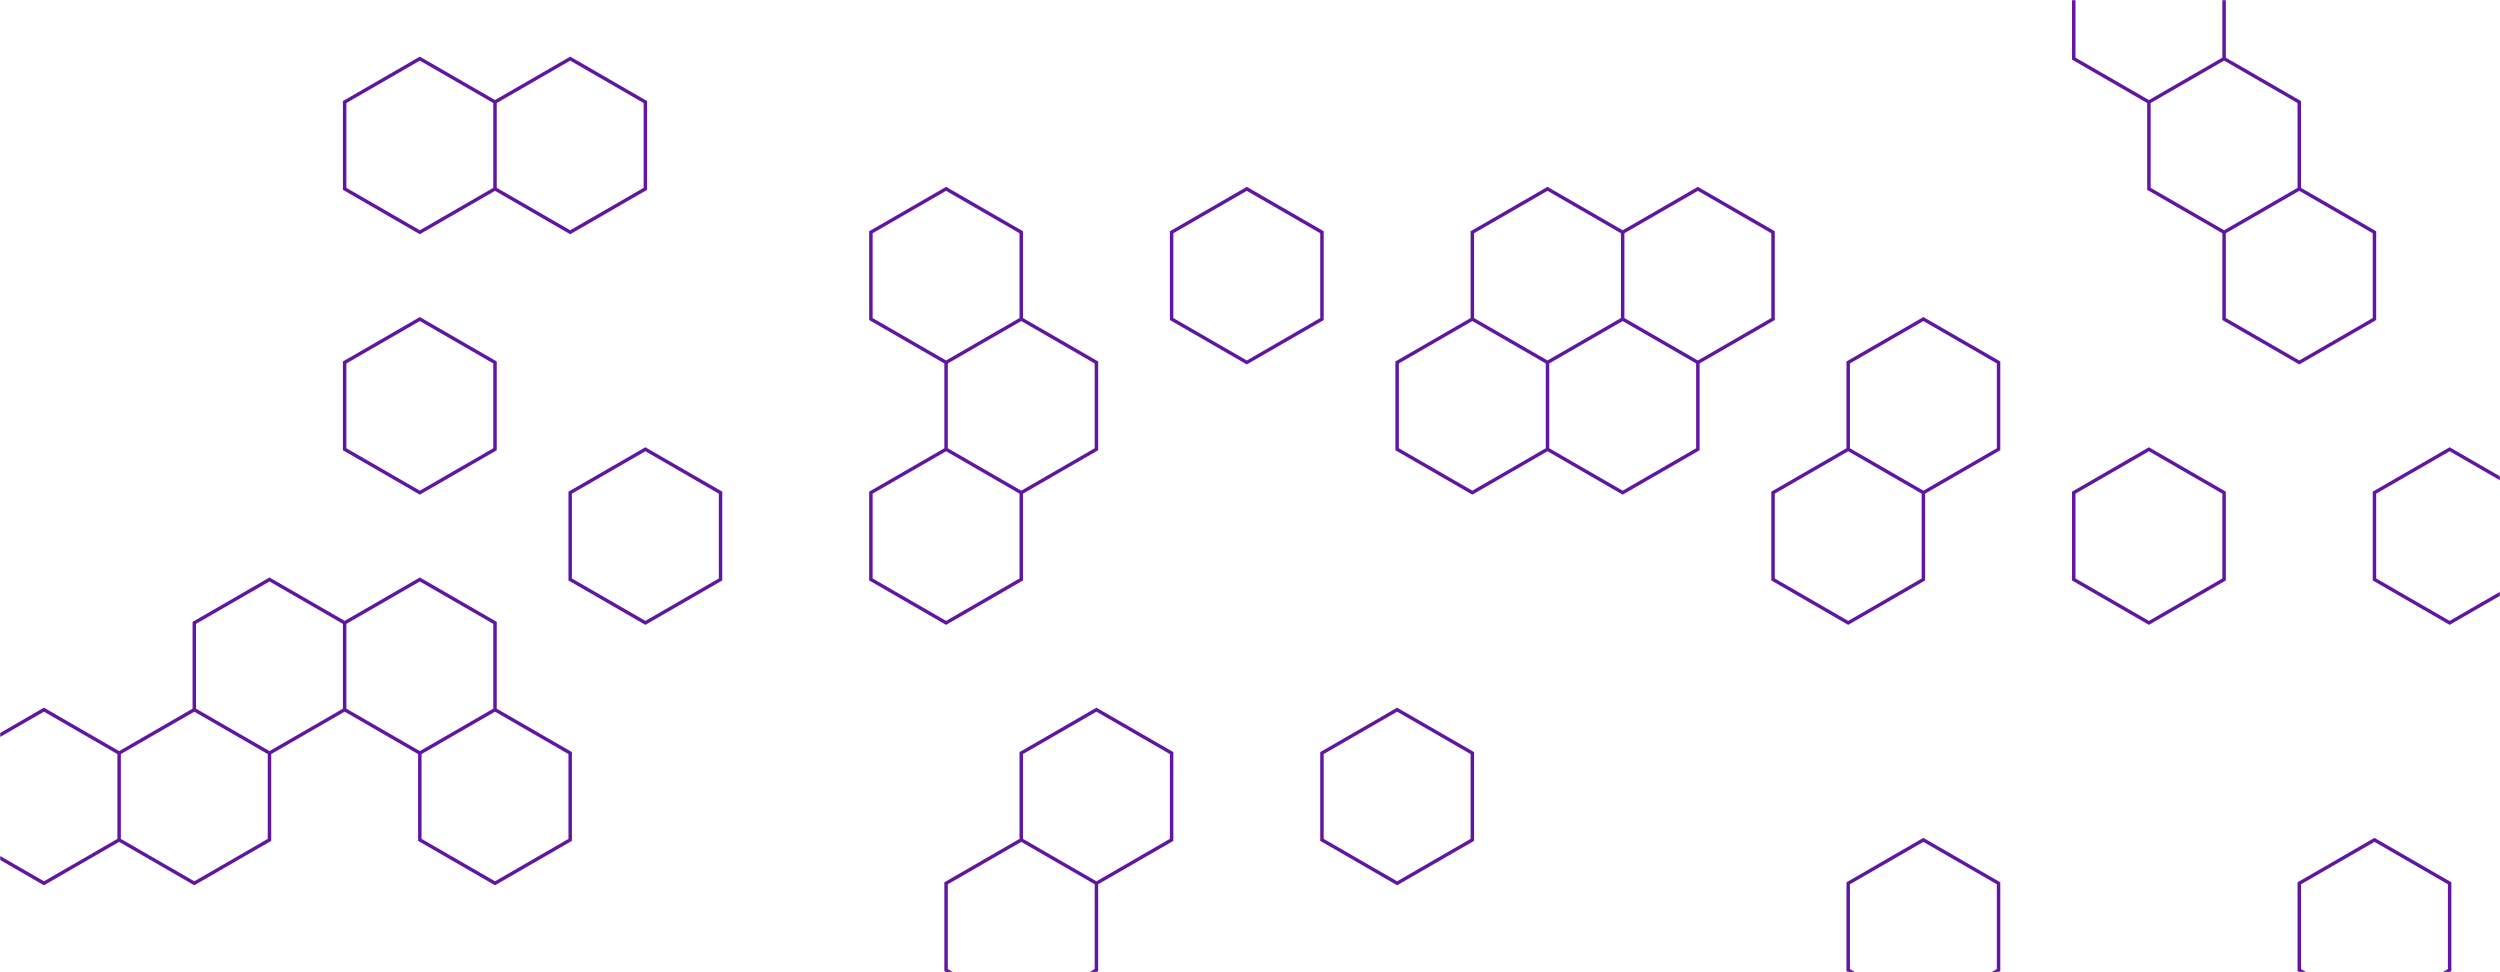 <svg xmlns="http://www.w3.org/2000/svg" version="1.1" xmlns:xlink="http://www.w3.org/1999/xlink" xmlns:svgjs="http://svgjs.dev/svgjs" width="1440" height="560" preserveAspectRatio="none" viewBox="0 0 1440 560"><g mask="url(&quot;#SvgjsMask1019&quot;)" fill="none"><path d="M25.31 408.77L68.61 433.77L68.61 483.77L25.31 508.77L-17.99 483.77L-17.99 433.77zM155.22 333.77L198.52 358.77L198.52 408.77L155.22 433.77L111.92 408.77L111.92 358.77zM111.92 408.77L155.22 433.77L155.22 483.77L111.92 508.77L68.61 483.77L68.61 433.77zM241.82 33.77L285.13 58.77L285.13 108.77L241.82 133.77L198.52 108.77L198.52 58.77zM241.82 183.77L285.13 208.77L285.13 258.77L241.82 283.77L198.52 258.77L198.52 208.77zM241.82 333.77L285.13 358.77L285.13 408.77L241.82 433.77L198.52 408.77L198.52 358.77zM328.43 33.77L371.73 58.77L371.73 108.77L328.43 133.77L285.13 108.77L285.13 58.77zM285.13 408.77L328.43 433.77L328.43 483.77L285.13 508.77L241.82 483.77L241.82 433.77zM371.73 258.77L415.03 283.77L415.03 333.77L371.73 358.77L328.43 333.77L328.43 283.77zM544.94 108.77L588.24 133.77L588.24 183.77L544.94 208.77L501.64 183.77L501.64 133.77zM588.24 183.77L631.54 208.77L631.54 258.77L588.24 283.77L544.94 258.77L544.94 208.77zM544.94 258.77L588.24 283.77L588.24 333.77L544.94 358.77L501.64 333.77L501.64 283.77zM588.24 483.77L631.54 508.77L631.54 558.77L588.24 583.77L544.94 558.77L544.94 508.77zM631.54 408.77L674.85 433.77L674.85 483.77L631.54 508.77L588.24 483.77L588.24 433.77zM718.15 108.77L761.45 133.77L761.45 183.77L718.15 208.77L674.85 183.77L674.85 133.77zM848.06 183.77L891.36 208.77L891.36 258.77L848.06 283.77L804.75 258.77L804.75 208.77zM804.75 408.77L848.06 433.77L848.06 483.77L804.75 508.77L761.45 483.77L761.45 433.77zM891.36 108.77L934.66 133.77L934.66 183.77L891.36 208.77L848.06 183.77L848.06 133.77zM934.66 183.77L977.97 208.77L977.97 258.77L934.66 283.77L891.36 258.77L891.36 208.77zM977.97 108.77L1021.27 133.77L1021.27 183.77L977.97 208.77L934.66 183.77L934.66 133.77zM1107.87 183.77L1151.17 208.77L1151.17 258.77L1107.87 283.77L1064.57 258.77L1064.57 208.77zM1064.57 258.77L1107.87 283.77L1107.87 333.77L1064.57 358.77L1021.27 333.77L1021.27 283.77zM1107.87 483.77L1151.17 508.77L1151.17 558.77L1107.87 583.77L1064.57 558.77L1064.57 508.77zM1237.78 -41.23L1281.08 -16.23L1281.08 33.77L1237.78 58.77L1194.48 33.77L1194.48 -16.23zM1281.08 33.77L1324.38 58.77L1324.38 108.77L1281.08 133.77L1237.78 108.77L1237.78 58.77zM1237.78 258.77L1281.08 283.77L1281.08 333.77L1237.78 358.77L1194.48 333.77L1194.48 283.77zM1324.38 108.77L1367.69 133.77L1367.69 183.77L1324.38 208.77L1281.08 183.77L1281.08 133.77zM1367.69 483.77L1410.99 508.77L1410.99 558.77L1367.69 583.77L1324.38 558.77L1324.38 508.77zM1410.99 258.77L1454.29 283.77L1454.29 333.77L1410.99 358.77L1367.69 333.77L1367.69 283.77z" stroke="rgba(86, 6, 156, 0.93)" stroke-width="2"></path></g><defs><mask id="SvgjsMask1019"><rect width="1440" height="560" fill="#ffffff"></rect></mask></defs></svg>